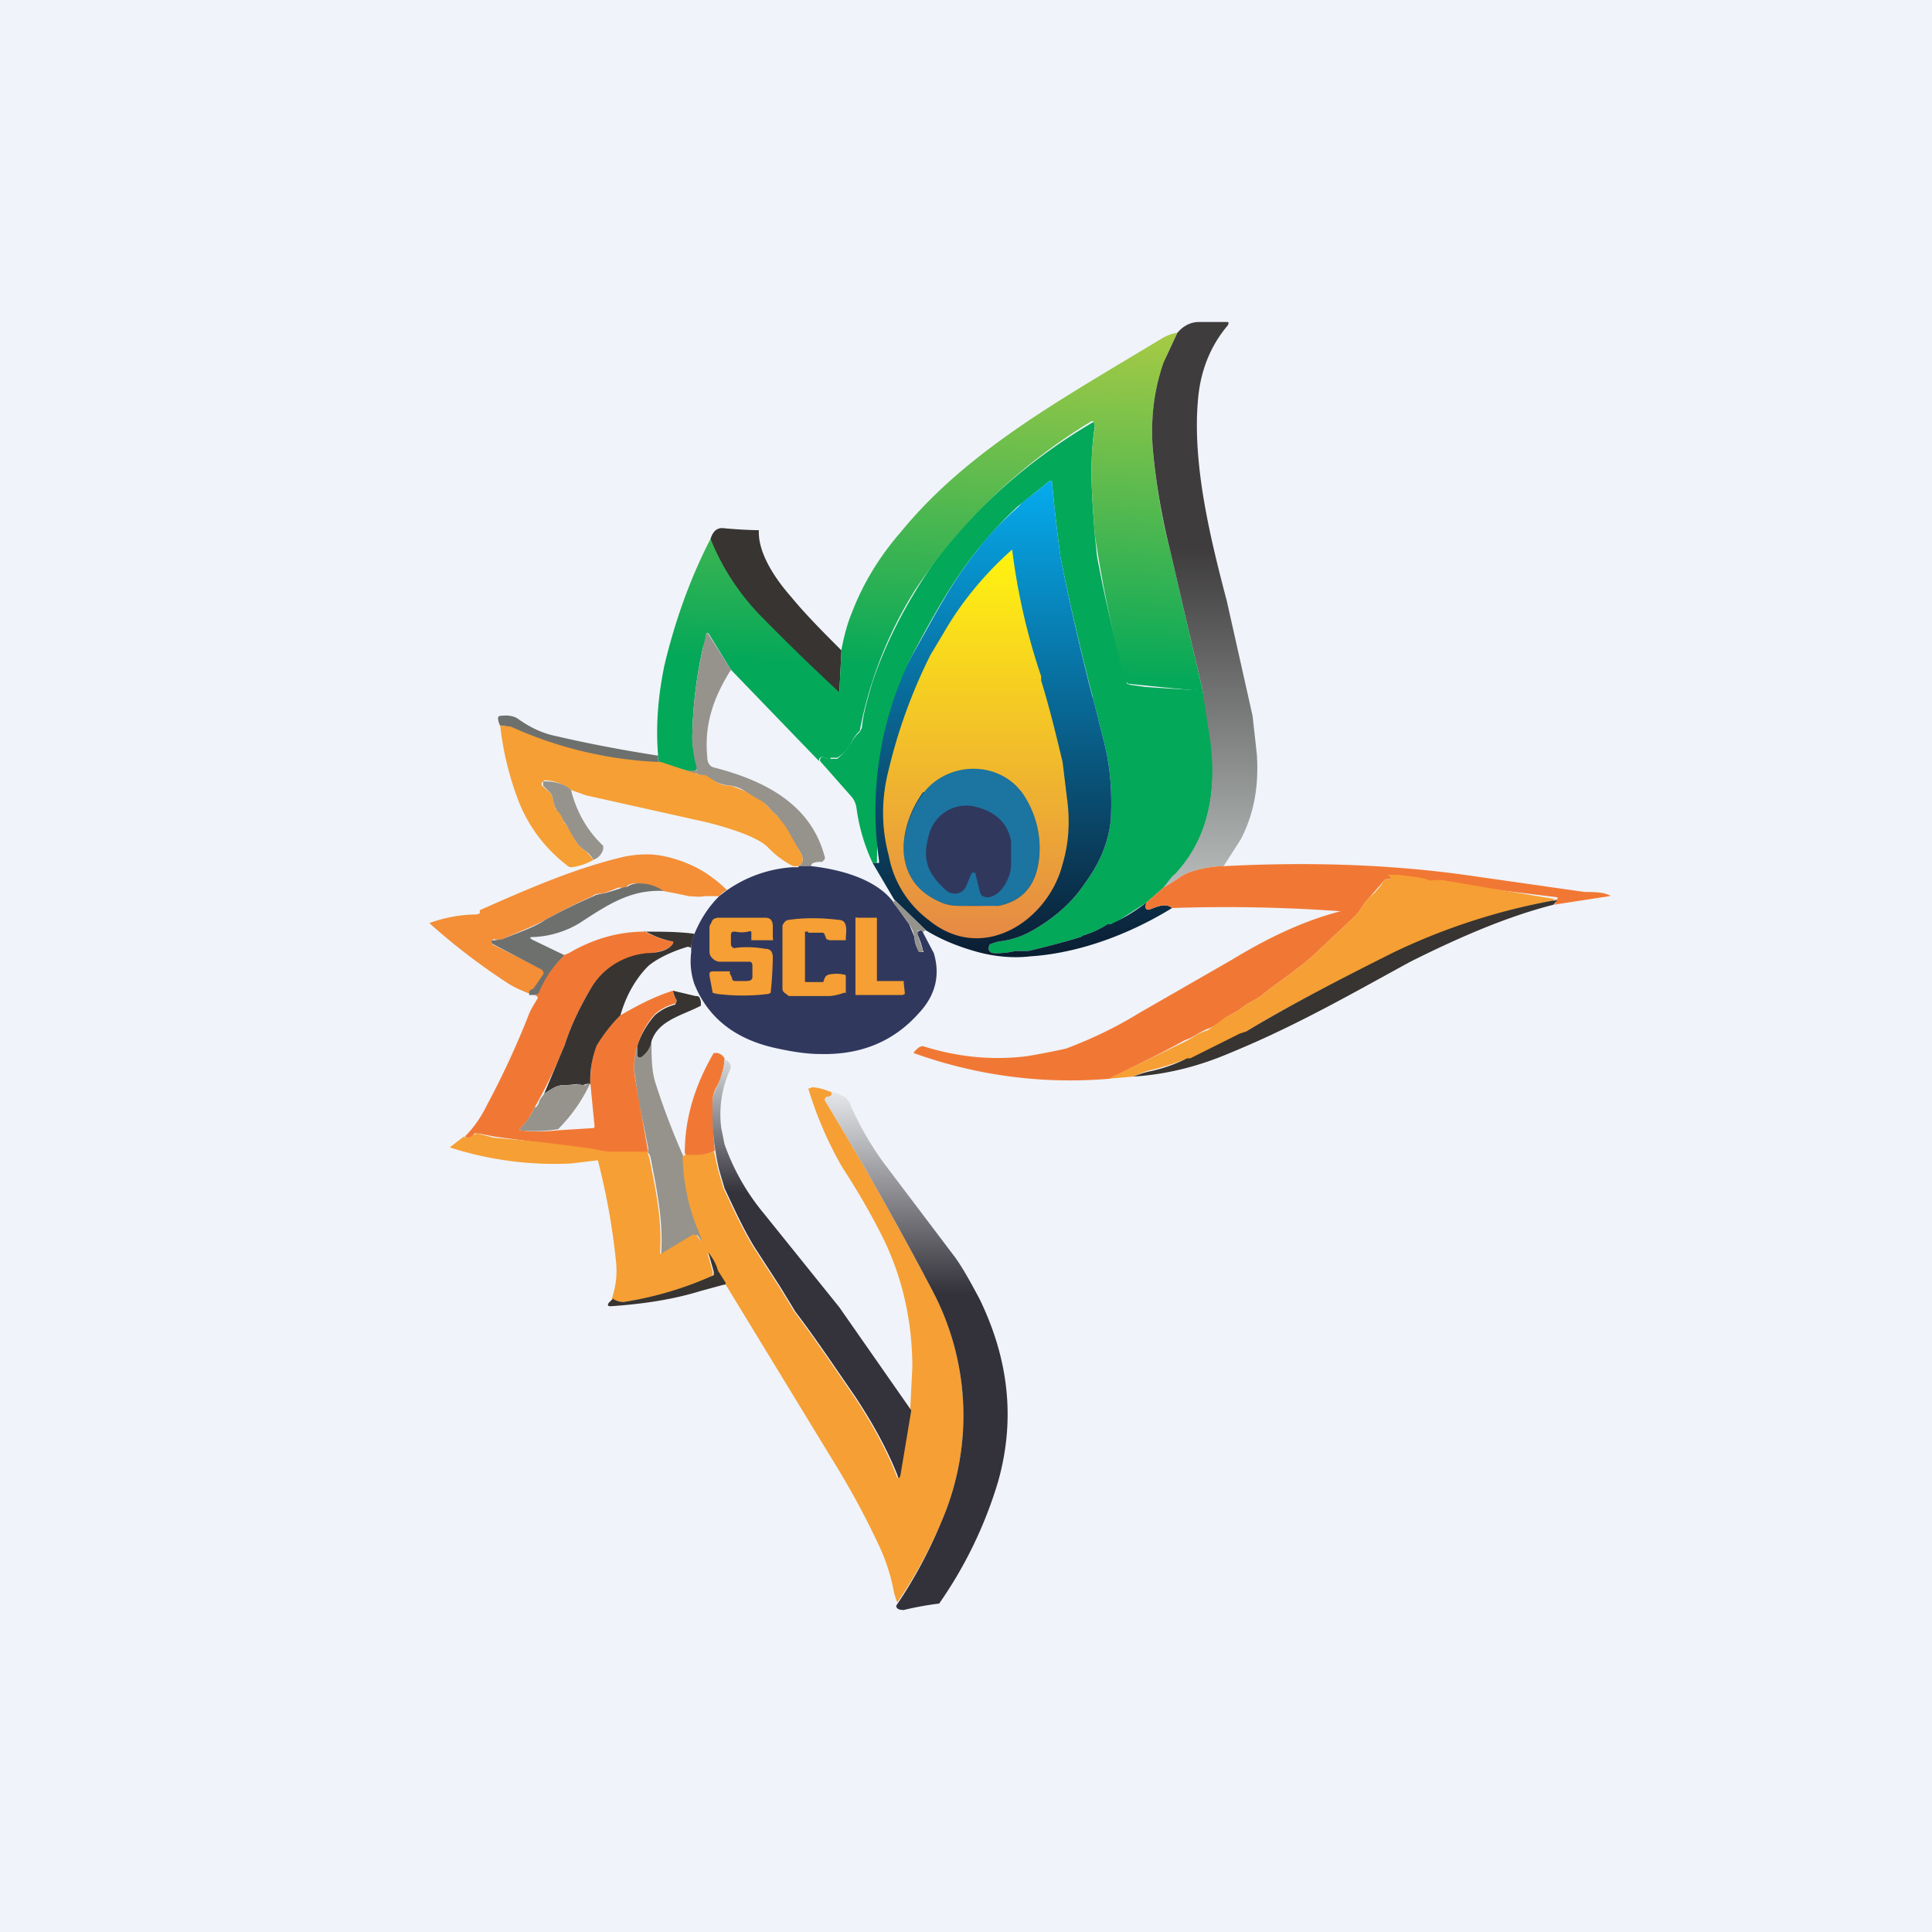 <!-- by TradingView --><svg width="18" height="18" viewBox="0 0 18 18" xmlns="http://www.w3.org/2000/svg"><path fill="#F0F3FA" d="M0 0h18v18H0z"/><path d="m10.2 4.98.02.2a12.7 12.7 0 0 0 .28 1.19l.03.01.14.02a41.96 41.96 0 0 0 .47.03l.02-.03.04.01.06.33c.08.48.06 1-.3 1.4l-.12.13-.16.14-.31.2h-.05a.94.94 0 0 1-.21.1.08.08 0 0 0-.04.02 8.5 8.5 0 0 1-.49.13h-.12a.74.74 0 0 1-.2.02c-.03 0-.05-.02-.05-.05l.01-.03a.4.4 0 0 1 .1-.03.8.8 0 0 0 .28-.09c.2-.11.38-.26.5-.44.15-.2.23-.4.25-.61.01-.23 0-.46-.06-.7l-.11-.44a23.25 23.25 0 0 1-.3-1.3 17.95 17.95 0 0 1-.08-.71h-.02l-.3.24c-.47.44-.7.86-.99 1.4a.7.7 0 0 0-.07.22.9.9 0 0 1-.02.1l-.03.1-.1.33-.05.24c-.04.11-.03.23-.05.35a1.2 1.2 0 0 0 0 .24 7.27 7.27 0 0 1 0 .34h-.04a1.75 1.75 0 0 1-.15-.51.21.21 0 0 0-.04-.1l-.3-.34c0-.04.02-.05.07-.02h.09c.06-.05.1-.1.13-.15a.35.35 0 0 1 .08-.1l.02-.04c.01-.12.05-.26.1-.43.15-.44.38-.85.66-1.23a5.21 5.21 0 0 1 1.4-1.19l.01.04c-.05.33-.03.62 0 1.01Z" fill="#03A859"/><path d="m7.84 6.06-.02.39a.01.01 0 0 1-.02 0 2.13 2.13 0 0 1-1.18-1.43c.02-.06.05-.1.11-.1a4.37 4.37 0 0 0 .34.02c-.01.21.15.45.3.62.14.17.3.33.47.5Z" fill="#373431"/><path d="m10.9 3.25-.06.14c-.09.25-.12.51-.1.8.03.31.08.63.16.93l.12.52.18.77h-.04l-.02.02h-.03a42.72 42.72 0 0 1-.6-.06l-.03-.03a12.7 12.7 0 0 1-.28-1.36c-.03-.4-.05-.68 0-1l-.01-.05a.02.02 0 0 0-.03 0 5.21 5.21 0 0 0-1.63 1.56 3.8 3.8 0 0 0-.52 1.32.35.35 0 0 0-.08.11.37.37 0 0 1-.13.14h-.06c-.01.02-.02.02-.03.01-.05-.03-.08-.02-.08.02l-.82-.85-.21-.34h-.02a.4.4 0 0 1-.03.13 4.03 4.03 0 0 0-.1.85c0 .07.02.15.05.27l-.01.02c-.02.02-.05.02-.09.01l-.25-.07a.11.11 0 0 1-.02-.07v-.02c-.02-.26 0-.53.06-.82.1-.42.24-.81.43-1.18.1.25.25.49.45.7a21.07 21.07 0 0 0 .75.73l.02-.4c.03-.16.07-.28.1-.35.1-.26.25-.51.45-.74.57-.7 1.36-1.16 2.14-1.63l.3-.18a.4.4 0 0 1 .14-.05l-.07.15Z" fill="url(#awtenjtfv)"/><path d="M6.81 6.24c-.17.27-.25.52-.22.82 0 .04.02.08.06.09.47.12.9.34 1.03.82a.04.04 0 0 1 0 .04l-.02.02h-.02c-.06 0-.09.02-.08.04h-.12c.05-.03.05-.08.01-.14a108.41 108.41 0 0 1-.21-.33.49.49 0 0 1-.08-.08.27.27 0 0 0-.1-.07 1.81 1.81 0 0 1-.12-.08.34.34 0 0 0-.13-.05.43.43 0 0 1-.13-.03 2.13 2.13 0 0 1-.11-.06l-.04-.01c-.02 0-.03 0-.04-.02h-.03c-.02 0-.04 0-.06-.02h.09v-.03a1.1 1.1 0 0 1-.04-.27 4.03 4.03 0 0 1 .13-.97c0-.02 0-.02.02 0l.21.33Z" fill="#95938C"/><path d="M10.18 6.5a23.25 23.25 0 0 1-.3-1.31 17.95 17.95 0 0 1-.08-.71h-.02l-.15.12c-.05.04-.1.07-.14.12-.17.15-.3.29-.38.4-.27.34-.4.62-.62 1a3.25 3.25 0 0 0-.3 1.9v.02h-.06l.2.34.3.29c.15.09.3.15.48.2.15.04.32.06.49.04.46-.03.93-.21 1.32-.45-.05-.04-.1-.03-.2.01a.04.04 0 0 1-.04 0l-.01-.02.01-.04a1.75 1.75 0 0 1-.33.2h-.03a.94.94 0 0 1-.21.1.08.08 0 0 0-.04.02 8.47 8.47 0 0 1-.49.13h-.12a.74.74 0 0 1-.2.02c-.03 0-.05-.02-.05-.05l.01-.03a.4.4 0 0 1 .1-.03.8.8 0 0 0 .28-.09c.2-.11.38-.26.5-.44.15-.2.23-.4.25-.61.01-.23 0-.46-.06-.7l-.11-.44Zm-1.51-.4c-.28.55-.55 1.25-.4 1.87.03.13.07.24.13.33.06.1.14.2.24.28.52.41 1.13 0 1.26-.53.06-.2.07-.41.04-.62L9.9 7.1c-.06-.25-.12-.5-.2-.76V6.3a5.95 5.95 0 0 1-.27-1.18c-.26.23-.48.5-.64.78l-.12.2Z" fill="url(#bwtenjtfv)"/><path d="M11.16 3.74c-.05.6.12 1.29.27 1.86l.24 1.07.04.36c.02.3-.03.56-.15.79l-.16.25c-.1 0-.2.02-.3.05a.43.43 0 0 0-.13.07l-.13.08c.04-.05.07-.1.11-.13.37-.4.39-.92.3-1.4l-.05-.33-.18-.77-.12-.52a6.2 6.2 0 0 1-.16-.94c-.02-.28.01-.54.1-.8l.06-.13.07-.15c.05-.06.12-.1.2-.1h.25c.03 0 .03 0 .02.03-.17.2-.26.44-.28.71Z" fill="url(#cwtenjtfv)"/><path d="M6.13 7.04c0 .02 0 .05.02.07a3.72 3.72 0 0 1-1.4-.33.23.23 0 0 0-.09-.02.15.15 0 0 1-.02-.07s0-.02.02-.02c.07-.01.13 0 .17.03.1.07.21.13.36.16.3.07.62.13.94.18Z" fill="#6E706E"/><path d="m4.66 6.76.1.01a3.72 3.72 0 0 0 1.4.33l.24.08.06.02h.03c.01.02.02.02.04.02h.04l.11.07c.04.02.08.03.13.03l.13.05.13.08c.03.01.06.04.09.07a.5.5 0 0 0 .08.08l.08.1.13.23c.04.06.04.11-.01.14h-.05a.85.85 0 0 1-.23-.17c-.1-.11-.42-.2-.58-.24l-1.12-.25-.14-.05a.41.41 0 0 0-.24-.09h-.01l-.02.02a.03.03 0 0 0 0 .03l.09.08.01.04.02.08s0 .02.02.02c.03.04.05.07.06.11 0 .01 0 .02.02.02l.01.02.1.17a.3.3 0 0 0 .08.07l.07.08a.51.51 0 0 1-.21.07.06.06 0 0 1-.04-.02 1.39 1.39 0 0 1-.45-.6 2.85 2.85 0 0 1-.17-.7Z" fill="#F69F34"/><path d="M9.54 7.4c.13.21.17.43.13.67-.04.2-.16.33-.37.37a.47.47 0 0 1-.16 0c-.14-.01-.27.02-.4-.04-.44-.2-.37-.7-.13-1.02.24-.3.7-.3.93.03Z" fill="#1C74A1"/><path fill-rule="evenodd" d="M9.7 6.35V6.3a5.95 5.95 0 0 1-.27-1.18c-.26.23-.48.5-.64.78l-.12.2a4.92 4.92 0 0 0-.39 1.07c-.07.27-.07.54 0 .8a.97.97 0 0 0 .37.6c.51.42 1.12 0 1.25-.52.06-.2.07-.41.04-.62L9.9 7.1c-.06-.25-.12-.5-.2-.76ZM8.6 7.38c-.23.32-.3.82.15 1.02.08.04.16.04.24.04h.31c.21-.04.33-.17.37-.37a.9.9 0 0 0-.13-.66c-.22-.33-.7-.32-.93-.03Z" fill="url(#dwtenjtfv)"/><path d="M5.32 7.36c.05.2.15.38.3.52v.03a.14.14 0 0 1-.09.1.33.33 0 0 0-.07-.08.3.3 0 0 1-.08-.07 2.1 2.1 0 0 1-.11-.19.03.03 0 0 1-.02-.02.25.25 0 0 0-.06-.1l-.02-.03-.02-.08-.01-.04-.08-.08v-.04h.02c.1 0 .19.03.24.08Z" fill="#95938C"/><path d="M9.07 8.13h-.01l-.01.01-.05.12c-.03.07-.13.09-.19.03-.18-.16-.22-.3-.15-.53a.36.36 0 0 1 .4-.25c.2.04.33.15.36.33v.22c0 .1-.08.28-.21.3-.04 0-.07-.01-.08-.05l-.04-.16c0-.01 0-.02-.02-.02Z" fill="#31385D"/><path d="M6.78 8.29a.18.18 0 0 0-.08.06 2 2 0 0 0-.14 0c-.05.01-.1 0-.14 0a4.91 4.91 0 0 0-.25-.05.44.44 0 0 0-.23-.07c-.03 0-.08 0-.1.03a.06.06 0 0 1-.05.01h-.03a2.4 2.4 0 0 1-.13.05c-.04.01-.08 0-.11.03a4.85 4.85 0 0 0-.44.22c-.13.07-.27.12-.4.18a.17.17 0 0 1-.08 0l-.02.01v.02l.01.02.46.23c.03 0 .03.03.02.05l-.09.13-.02.01c-.02 0-.02.02-.02.04-.08-.03-.17-.07-.24-.12A5.94 5.94 0 0 1 4 8.6c.14-.05.29-.08.44-.08l.03-.01v-.03c.43-.19.86-.38 1.31-.49.08-.02.16-.03.25-.03.18 0 .4.08.54.17.06.04.13.09.2.16Z" fill="#F48E37"/><path d="m14.47 8.43.03-.02-.01-.02h-.02l.04-.01v-.01a.01.01 0 0 0 0-.01 207.27 207.27 0 0 1-1.58-.2h.02c.02.02.01.03 0 .03-.03 0-.05 0-.06.02l-.13.15c-.06.06-.08.12-.14.18l-.33.31c-.16.16-.36.28-.53.42-.06.05-.13.07-.19.12-.06.05-.14.07-.2.13a.46.46 0 0 1-.13.07c-.07.03-.13.08-.2.1-.23.13-.47.24-.7.36a4.29 4.29 0 0 1-1.83-.24c.04-.05.07-.07.1-.06.32.1.64.13.96.09a7.19 7.19 0 0 0 .36-.07c.24-.09.47-.2.68-.33l.87-.5c.33-.2.66-.36 1.01-.45a14.72 14.72 0 0 0-1.57-.03c-.05-.04-.1-.03-.2.01a.04.04 0 0 1-.04 0l-.01-.02.01-.04.16-.14.13-.08a.43.43 0 0 1 .13-.07c.1-.03.2-.05.3-.05.76-.04 1.51-.02 2.24.08l1.12.16c.06 0 .18 0 .23.03.02 0 .01.01 0 .01l-.52.08Z" fill="#F17834"/><path d="M7.44 8.07h.12c.27.03.6.12.76.33l.15.21.05.12c0 .05.02.1.04.13l.02.01h.01c.01 0 .02 0 .01-.01a.78.78 0 0 0-.05-.15.03.03 0 0 1 0-.03l.02-.01h.02l.01.02.1.19c.06.2.02.39-.14.56-.24.27-.55.39-.92.38-.12 0-.25-.02-.39-.05-.39-.08-.65-.28-.78-.6a.66.66 0 0 1-.03-.3c0-.06 0-.11.03-.17.05-.12.12-.24.23-.35a1.2 1.2 0 0 1 .68-.27h.06Z" fill="#31385D"/><path d="M14.47 8.39a5.91 5.91 0 0 0-1.48.49c-.46.22-.93.46-1.38.73a8.01 8.01 0 0 1-.53.26h-.04a2.27 2.27 0 0 1-.32.1.9.9 0 0 0-.16.06l-.23.02.72-.35c.06-.03.12-.08.2-.1l.11-.08c.07-.06.15-.08.21-.13s.13-.07.19-.12c.17-.14.37-.26.53-.42l.33-.31c.06-.06.08-.12.14-.18.05-.04.1-.1.13-.15a.05.05 0 0 1 .05-.02c.02 0 .03 0 .01-.02l-.02-.02h.09l.17.02.1.02c.02.01.04.02.07.01h.08a207.27 207.27 0 0 0 1.07.18h-.04Z" fill="#F69F34"/><path d="M6.17 8.3c-.3-.01-.51.13-.77.3a.9.9 0 0 1-.43.13c-.04 0-.04.01 0 .03l.29.14c.01 0 .01 0 0 0-.1.1-.18.22-.23.35L5 9.27h-.07c0-.03 0-.04.02-.05l.02-.01.09-.13c.01-.02 0-.04-.02-.05L4.6 8.8a.04.04 0 0 1-.02-.02v-.02h.03l.07-.01c.14-.06.28-.1.4-.18a4.85 4.85 0 0 1 .45-.22c.03-.02.07-.02.11-.03a2.4 2.4 0 0 0 .16-.05l.05-.01c.02-.02.07-.03.1-.03.1 0 .17.03.23.07Z" fill="#6E706E"/><path d="m8.33 8.38.3.29c-.02 0-.02 0-.03.02l-.01-.02h-.04v.04l.05.15-.01.01h-.03a.4.4 0 0 1-.04-.14.32.32 0 0 0-.05-.12 2.9 2.9 0 0 0-.15-.2c.01-.01.02-.02.01-.03Z" fill="#95938C"/><path d="M14.47 8.39h.02c.02 0 .02 0 0 .02l-.02.02c-.43.11-.87.3-1.33.53-.55.3-1.07.6-1.68.85-.28.12-.58.2-.9.22a.9.9 0 0 1 .16-.05 1.42 1.42 0 0 0 .34-.12h.03l.46-.23.06-.02c.45-.27.92-.51 1.38-.74a5.91 5.91 0 0 1 1.48-.48Z" fill="#373431"/><path d="M8.2 9.14H8.42v.02l.01.09v.01l-.02.01h-.44V8.55a.03.03 0 0 1 .02 0H8.17V9.14h.02ZM6.97 8.68a.3.3 0 0 1-.12 0c-.03 0-.04 0-.04.04v.08a.04.04 0 0 0 .02.03.04.04 0 0 0 .03 0 .95.95 0 0 1 .27.01c.05 0 .07.03.07.08a3.48 3.48 0 0 1-.02.33l-.02.01c-.16.02-.32.02-.48 0l-.04-.01a21.03 21.03 0 0 0-.03-.16c0-.03 0-.04.04-.04h.15v.02l.02.04c0 .02.01.03.03.03h.1c.04 0 .06-.01.06-.04V9c0-.03-.01-.04-.03-.04H6.7a.1.1 0 0 1-.06-.03.08.08 0 0 1-.03-.06v-.24l.03-.06a.09.09 0 0 1 .05-.02h.44c.05 0 .07.03.07.08v.11a.02.02 0 0 1 0 .02H7V8.7L7 8.69v-.01a.03.03 0 0 0-.03 0ZM7.53 8.68H7.5V9.13c0 .02 0 .02.02.02h.15l.01-.03.01-.02.01-.01.02-.01c.05-.01.1-.01.14 0 .01 0 .02 0 .02.02v.15h-.02a.46.46 0 0 1-.13.03h-.38l-.04-.03a.05.05 0 0 1-.02-.03v-.6l.02-.03a.06.06 0 0 1 .04-.02c.14-.02.3-.02.46 0 .1 0 .07.12.07.18v.01h-.15l-.03-.01-.02-.05a.03.03 0 0 0-.03-.01h-.12Z" fill="#F69F34"/><path d="M6.01 8.68a.84.84 0 0 0 .25.09h.01a.02.02 0 0 1 0 .02c-.04.07-.16.08-.24.1a.68.68 0 0 0-.52.31c-.1.17-.19.35-.25.54a4.82 4.82 0 0 1-.28.58.62.62 0 0 1-.14.2v.01h.01c.13.02.25.01.36 0l.32-.02.01-.01-.04-.41c0-.15.02-.27.06-.35.03-.07.1-.16.22-.28.17-.1.33-.18.49-.23 0 .03.02.06.03.08a.03.03 0 0 1 0 .03l-.01.01a.45.45 0 0 0-.19.1.75.75 0 0 0-.16.29.66.66 0 0 0-.02.32 223.24 223.24 0 0 0 .12.68h-.33c-.08 0-.13-.03-.2-.03l-.15-.02-.75-.1-.15-.03h-.04c-.02.04-.05.05-.09.03.1-.1.16-.2.21-.3a8 8 0 0 0 .38-.82c.02-.06.06-.12.09-.17 0-.01 0-.02-.02-.02L5 9.27l.02-.02a.97.97 0 0 1 .23-.34V8.9l.05-.02c.22-.13.46-.2.7-.2Z" fill="#F17834"/><path d="M6.01 8.68c.16 0 .31 0 .46.02a.36.36 0 0 0-.03.17v-.04l-.03-.01c-.17.05-.3.12-.37.18-.1.1-.2.25-.26.46a1.4 1.4 0 0 0-.22.28.89.89 0 0 0-.06.36h-.04l-.03.01H5.4a.04.04 0 0 0-.03-.01.8.8 0 0 1-.13.01.2.2 0 0 0-.09.03.85.85 0 0 0-.08.05l.19-.45c.06-.19.15-.37.25-.54.11-.18.3-.3.52-.32.08 0 .2-.02.24-.09a.02.02 0 0 0 0-.02h-.01A.84.84 0 0 1 6 8.67ZM6.27 9.23l.21.05c.02 0 .03 0 .04.02l.01.03v.04l-.04.02c-.17.08-.36.13-.42.31a.22.22 0 0 1-.1.16h-.02c-.02-.04-.02-.07-.01-.12.03-.1.09-.2.16-.28a.45.45 0 0 1 .19-.1l.01-.02a.03.03 0 0 0 0-.03.24.24 0 0 1-.03-.08Z" fill="#373431"/><path d="M6.07 9.7c0 .15 0 .28.04.4a6.73 6.73 0 0 0 .26.68c0 .22.05.44.13.65a1.57 1.57 0 0 1 .05.14h-.01l-.04-.06h-.03l-.3.17a.01.01 0 0 1-.01 0c.02-.3-.04-.6-.1-.9a.12.12 0 0 0-.02-.04v-.04l-.09-.45-.03-.2a.66.66 0 0 1 .02-.31v.11h.03a.22.22 0 0 0 .1-.15Z" fill="#95938C"/><path d="M6.75 9.86c0 .07-.02.13-.04.2l-.04.08a.27.27 0 0 0-.03.1c0 .13 0 .3.02.48-.05.03-.13.05-.25.05l-.02-.01-.01-.02c0-.33.1-.64.27-.93h.03a.1.1 0 0 1 .07.05Z" fill="#F17834"/><path d="M5.5 10.1v-.01a1.5 1.5 0 0 1-.3.43 1.3 1.3 0 0 1-.36.01v-.01c.06-.06.11-.13.14-.2l.02-.01.02-.03c0-.03.03-.06.05-.09a.85.85 0 0 1 .08-.05.2.2 0 0 1 .1-.03.8.8 0 0 0 .14-.01h.01l.03.01h.03c0-.02.02-.02.04-.01Z" fill="#95938C"/><path d="M7.74 10.17c.02.03 0 .04-.02.05H7.7l-.01.01a.03.03 0 0 0 0 .03 33.39 33.39 0 0 1 1 1.77 2.49 2.49 0 0 1 .08 2.15 4.38 4.38 0 0 1-.41.75.66.66 0 0 1-.04-.14 1.76 1.76 0 0 0-.14-.41 7.44 7.44 0 0 0-.4-.74 3333.9 3333.9 0 0 1-1.03-1.69l-.07-.11a1.47 1.47 0 0 0-.09-.17l.05.18v.03l-.03.02c-.25.11-.52.19-.8.23-.05 0-.08 0-.11-.03a.8.8 0 0 0 .04-.34 6.38 6.38 0 0 0-.17-.95l-.25.03a3.17 3.17 0 0 1-1.13-.15l.13-.1c.04.02.07 0 .1-.02l.03-.01.15.04a15.13 15.13 0 0 1 .9.1c.07.01.12.03.2.03h.33l.02.06c.06.29.12.59.1.88v.01h.01l.3-.18.03.01.04.05h.01a1.59 1.59 0 0 0-.05-.13 1.91 1.91 0 0 1-.13-.65c.02-.01.02-.03 0-.04l.02.02h.02c.12 0 .2 0 .25-.04l.04.18.05.17c.09.19.17.37.28.55l.24.37.14.23c.19.25.37.52.55.78.16.24.3.49.4.74.01.04.02.04.03 0l.1-.6.02-.4c0-.45-.1-.85-.27-1.2-.09-.18-.21-.4-.38-.66a3.5 3.5 0 0 1-.32-.74h.02l.01-.01c.06 0 .12.02.17.04Z" fill="#F69F34"/><path d="m6.74 11.97-.22.06c-.26.08-.54.12-.83.14-.03 0-.03-.01-.02-.03l.04-.04c.03.02.06.03.1.03a3.22 3.22 0 0 0 .84-.25v-.03l-.05-.18c.04.05.07.1.09.17l.07.11c0 .02 0 .02-.02.02Z" fill="#373431"/><path d="M7.87 10.22a.47.47 0 0 0-.13-.05c.02.03 0 .04-.02.05H7.7l-.01.01a.03.03 0 0 0 0 .03 33.39 33.39 0 0 1 1 1.77 2.49 2.49 0 0 1 .08 2.15 4.38 4.38 0 0 1-.42.78c0 .03.03.04.07.04a2.88 2.88 0 0 1 .33-.06 3.96 3.96 0 0 0 .55-1.14c.16-.57.1-1.13-.17-1.69-.1-.19-.18-.33-.25-.42l-.65-.86a2.9 2.9 0 0 1-.3-.52.2.2 0 0 0-.07-.1Z" fill="url(#ewtenjtfv)"/><path d="M6.8 9.97c.02-.04 0-.08-.05-.1 0 .06-.02.12-.04.18l-.04.1a.27.27 0 0 0-.03.09 2.36 2.36 0 0 0 .06.66l.05.17c.09.19.17.37.28.55l.24.37.14.23c.19.25.37.52.55.78.16.24.3.49.4.74.01.04.02.04.03 0l.1-.6-.67-.96-.7-.87a2.1 2.1 0 0 1-.37-.65l-.03-.15a1 1 0 0 1 .08-.54Z" fill="url(#fwtenjtfv)"/><defs><linearGradient id="awtenjtfv" x1="10.22" y1="3.1" x2="10.06" y2="6.32" gradientUnits="userSpaceOnUse"><stop stop-color="#A5CA45"/><stop offset="1" stop-color="#03A859"/></linearGradient><linearGradient id="bwtenjtfv" x1="9.53" y1="4.48" x2="9.53" y2="8.92" gradientUnits="userSpaceOnUse"><stop stop-color="#06ABEE"/><stop offset="1" stop-color="#0B1D31"/></linearGradient><linearGradient id="cwtenjtfv" x1="11.23" y1="3" x2="11.23" y2="8.27" gradientUnits="userSpaceOnUse"><stop offset=".4" stop-color="#3E3C3C"/><stop offset="1" stop-color="#B7BCBB"/></linearGradient><linearGradient id="dwtenjtfv" x1="9.09" y1="5.12" x2="9.09" y2="8.75" gradientUnits="userSpaceOnUse"><stop stop-color="#FFF40F"/><stop offset="1" stop-color="#E58945"/></linearGradient><linearGradient id="ewtenjtfv" x1="8.55" y1="10.17" x2="8.55" y2="15" gradientUnits="userSpaceOnUse"><stop stop-color="#E5E7E9"/><stop offset=".39" stop-color="#333139"/></linearGradient><linearGradient id="fwtenjtfv" x1="7.56" y1="9.86" x2="7.56" y2="13.77" gradientUnits="userSpaceOnUse"><stop stop-color="#D8DADC"/><stop offset=".32" stop-color="#34323A"/></linearGradient></defs></svg>